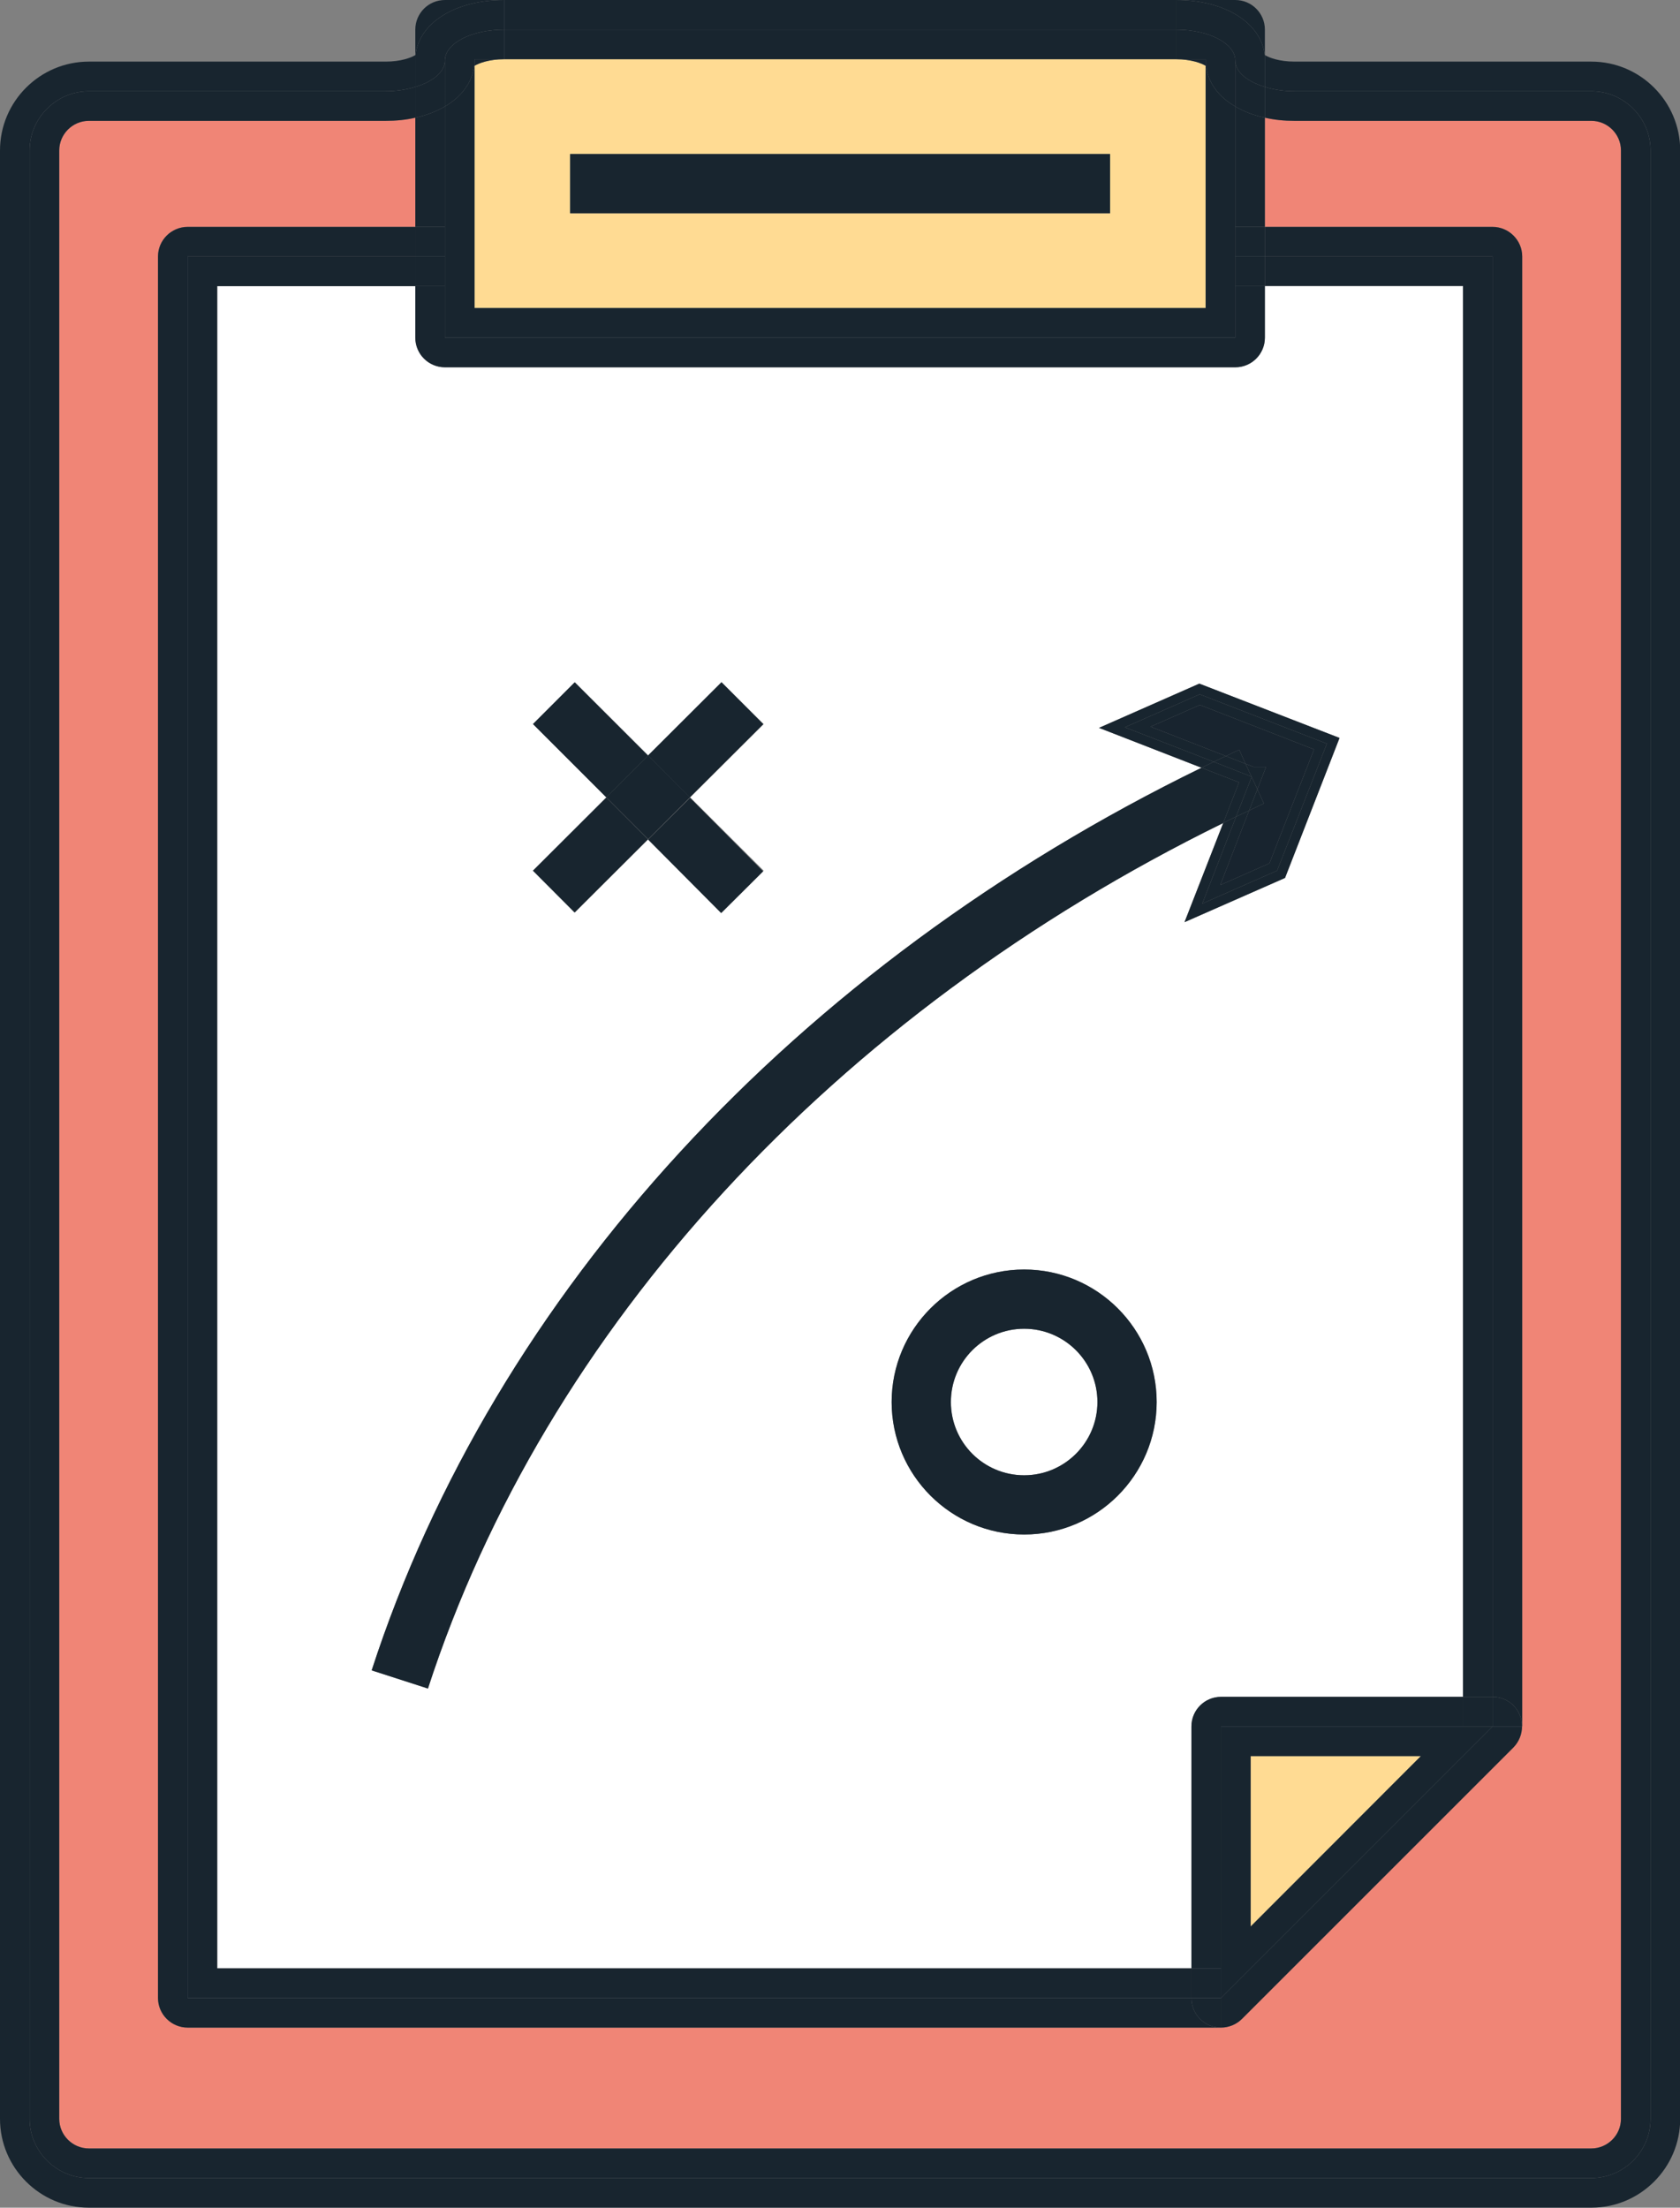 <?xml version="1.0" encoding="utf-8"?>
<!-- Generator: Adobe Illustrator 22.1.0, SVG Export Plug-In . SVG Version: 6.00 Build 0)  -->
<svg version="1.2" baseProfile="tiny" id="Layer_1" xmlns="http://www.w3.org/2000/svg" xmlns:xlink="http://www.w3.org/1999/xlink"
	 x="0px" y="0px" viewBox="0 0 85.07 111.8" xml:space="preserve">
<rect x="0" y="0" width="85.07" height="111.8" fill="#808080" stroke="none"/>
<g id="XMLID_52_">
	<g>
		<g id="XMLID_1_">
			<g>
				<circle fill="#FFFFFF" cx="51.86" cy="71" r="3.71"/>
				<path fill="#F08576" d="M77.07,87.43h0.01V12.99c0-0.83-0.68-1.5-1.5-1.5H64.05V5.96c0.47,0.11,0.97,0.16,1.5,0.16h15.03
					c0.82,0,1.5,0.67,1.5,1.5v99.68c0,0.83-0.68,1.5-1.5,1.5H4.5c-0.82,0-1.5-0.67-1.5-1.5V7.62c0-0.83,0.68-1.5,1.5-1.5h15.03
					c0.53,0,1.04-0.05,1.5-0.16v5.53H9.5c-0.82,0-1.5,0.67-1.5,1.5v88.19c0,0.83,0.68,1.5,1.5,1.5h52.33c0.38,0,0.77-0.15,1.06-0.44
					l13.75-13.75C76.92,88.2,77.07,87.82,77.07,87.43z"/>
				<path fill="#18252F" d="M77.07,87.43h-1.49v-1.5c0.6,0,1.15,0.36,1.38,0.93C77.04,87.04,77.07,87.24,77.07,87.43z"/>
				<path fill="#18252F" d="M75.58,12.99H64.05v-1.5h11.53c0.82,0,1.5,0.67,1.5,1.5v74.44h-0.01c0-0.19-0.03-0.39-0.11-0.57
					c-0.23-0.57-0.78-0.93-1.38-0.93V12.99z"/>
				<rect x="74.08" y="85.93" fill="#18252F" width="1.5" height="1.5"/>
				<polygon fill="#18252F" points="75.58,12.99 75.58,85.93 74.08,85.93 74.08,14.49 64.05,14.49 64.05,12.99 				"/>
				<path fill="#FFFFFF" d="M74.08,14.49v71.44H61.83c-0.83,0-1.5,0.67-1.5,1.5v12.25H11V14.49h10.03v2.61c0,0.83,0.67,1.5,1.5,1.5
					h40.02c0.83,0,1.5-0.67,1.5-1.5v-2.61H74.08z M65.07,44.46l2.76-7.09l-7.1-2.75l-5.08,2.24l5.19,2.02
					C40.28,48.91,25.03,65.47,18.82,84.59l2.85,0.92c5.94-18.28,20.56-34.16,40.27-43.83l-1.96,5.02L65.07,44.46z M58.57,71
					c0-3.7-3.01-6.71-6.71-6.71S45.15,67.3,45.15,71c0,3.7,3.01,6.71,6.71,6.71S58.57,74.7,58.57,71z M34.95,40.38l3.72-3.71
					l-2.13-2.12l-3.71,3.71l-3.72-3.71L27,36.67l3.71,3.71L27,44.09l2.11,2.12l3.72-3.71l3.71,3.71l2.13-2.12L34.95,40.38z"/>
				<polygon fill="#FFDB93" points="71.95,88.93 63.33,97.56 63.33,88.93 				"/>
				<rect x="62.55" y="12.99" fill="#18252F" width="1.5" height="1.5"/>
				<rect x="62.55" y="11.49" fill="#18252F" width="1.5" height="1.5"/>
				<path fill="#18252F" d="M64.05,5.96v5.53h-1.5v-6.1C62.98,5.65,63.48,5.84,64.05,5.96z"/>
				<path fill="#18252F" d="M64.05,1.5v1.29c0-0.01-0.01-0.01-0.01-0.01C63.85,1.15,62.02,0,59.55,0h3C63.38,0,64.05,0.67,64.05,1.5
					z"/>
				<path fill="#18252F" d="M63.67,39.97L64,40.69c-0.25,0.12-0.5,0.23-0.75,0.36L63.67,39.97z"/>
				<path fill="#18252F" d="M62.55,3.06c0-0.86-1.34-1.56-3-1.56V0c2.47,0,4.3,1.15,4.49,2.78c0,0,0.01,0,0.01,0.01V4.4
					C63.16,4.14,62.55,3.64,62.55,3.06z"/>
				<path fill="#18252F" d="M63.38,39.34l0.29,0.63l-0.42,1.08c-0.22,0.1-0.44,0.2-0.66,0.31L63.38,39.34z"/>
				<polygon fill="#18252F" points="63.47,38.83 64.11,38.83 63.85,39.51 63.67,39.97 63.38,39.34 63.37,39.33 63.07,38.68 				"/>
				<path fill="#18252F" d="M63.07,38.68l0.3,0.65l-1.91-0.75c0.2-0.1,0.41-0.2,0.62-0.29L63.07,38.68z"/>
				<path fill="#18252F" d="M63.33,97.56l8.62-8.63h-8.62V97.56z M61.83,99.68V87.43h12.25h1.5l-13.75,13.75V99.68z"/>
				<path fill="#18242F" d="M66.54,37.95l-2.26,5.77l-2.49,1.1l1.46-3.77c0.25-0.13,0.5-0.24,0.75-0.36l-0.33-0.72l0.18-0.46
					l0.26-0.68h-0.64l-0.4-0.15l-0.32-0.71c-0.23,0.1-0.45,0.21-0.67,0.32l-3.82-1.49l2.5-1.1L66.54,37.95z"/>
				<path fill="#18252F" d="M63.38,39.34l-0.79,2.02c-0.22,0.1-0.43,0.2-0.65,0.32l0.8-2.06l-1.9-0.74c0.2-0.1,0.41-0.2,0.62-0.3
					l1.91,0.75L63.38,39.34z"/>
				<path fill="#18252F" d="M63.07,38.68l-0.99-0.39c0.22-0.11,0.44-0.22,0.67-0.32L63.07,38.68z"/>
				<path fill="#18252F" d="M62.74,39.62l-0.8,2.06c-19.71,9.67-34.33,25.55-40.27,43.83l-2.85-0.92
					c6.21-19.12,21.46-35.68,42.02-45.71L62.74,39.62z"/>
				<path fill="#18252F" d="M62.55,3.06c0,0.58,0.61,1.08,1.5,1.34v1.56c-0.57-0.12-1.07-0.31-1.5-0.57V3.06z"/>
				<path fill="#18252F" d="M61.83,102.68v-1.5l13.75-13.75h1.49c0,0.39-0.15,0.77-0.43,1.06l-13.75,13.75
					C62.6,102.53,62.21,102.68,61.83,102.68z"/>
				<rect x="60.33" y="99.68" fill="#18252F" width="1.5" height="1.5"/>
				<path fill="#18252F" d="M61.83,87.43v12.25h-1.5V87.43c0-0.83,0.67-1.5,1.5-1.5h12.25v1.5H61.83z"/>
				<path fill="#18252F" d="M61.83,101.18v1.5c-0.2,0-0.39-0.04-0.58-0.11c-0.56-0.24-0.92-0.78-0.92-1.39H61.83z"/>
				<path fill="#18252F" d="M9.5,12.99v88.19h50.83c0,0.61,0.36,1.15,0.92,1.39c0.19,0.07,0.38,0.11,0.58,0.11H9.5
					c-0.82,0-1.5-0.67-1.5-1.5V12.99c0-0.83,0.68-1.5,1.5-1.5h11.53v1.5H9.5z"/>
				<path fill="#FFDB93" d="M61.05,3.33V15.6H24.03V3.33C24.25,3.2,24.76,3,25.53,3h34.02C60.32,3,60.83,3.2,61.05,3.33z
					 M56.21,10.8v-3H28.87v3H56.21z"/>
				<path fill="#18252F" d="M61.05,3v0.33C60.83,3.2,60.32,3,59.55,3H61.05z"/>
				<path fill="#18252F" d="M62.55,5.39c-0.84-0.48-1.38-1.2-1.48-2.05c-0.01,0-0.01-0.01-0.02-0.01V3h-1.5V1.5c1.66,0,3,0.7,3,1.56
					V5.39z"/>
				<rect x="25.53" y="1.5" fill="#18252F" width="34.02" height="1.5"/>
				<rect x="25.53" y="0" fill="#18252F" width="34.02" height="1.5"/>
				<path fill="#18252F" d="M61.79,44.82l2.49-1.1l2.26-5.77l-5.78-2.25l-2.5,1.1l3.82,1.49c-0.21,0.09-0.42,0.19-0.62,0.29
					l-4.5-1.75l3.79-1.67l6.44,2.5l-2.52,6.43l-3.79,1.67l1.71-4.4c0.22-0.11,0.44-0.21,0.66-0.31L61.79,44.82z"/>
				<path fill="#18252F" d="M55.65,36.86l5.08-2.24l7.1,2.75l-2.76,7.09l-5.09,2.24l1.96-5.02c0.22-0.12,0.43-0.22,0.65-0.32
					l-1.71,4.4l3.79-1.67l2.52-6.43l-6.44-2.5l-3.79,1.67l4.5,1.75c-0.21,0.1-0.42,0.2-0.62,0.3L55.65,36.86z"/>
				<rect x="28.87" y="7.8" fill="#18252F" width="27.34" height="3"/>
				<path fill="#18252F" d="M51.86,64.29c3.7,0,6.71,3.01,6.71,6.71c0,3.7-3.01,6.71-6.71,6.71S45.15,74.7,45.15,71
					C45.15,67.3,48.16,64.29,51.86,64.29z M55.57,71c0-2.05-1.67-3.71-3.71-3.71c-2.05,0-3.71,1.66-3.71,3.71
					c0,2.05,1.66,3.71,3.71,3.71C53.9,74.71,55.57,73.05,55.57,71z"/>
				
					<rect x="33.12" y="35.96" transform="matrix(0.708 -0.706 0.706 0.708 -16.021 36.178)" fill="#18252F" width="5.25" height="3"/>
				
					<rect x="34.24" y="40.67" transform="matrix(0.709 -0.705 0.705 0.709 -20.133 37.823)" fill="#18252F" width="3" height="5.25"/>
				
					<rect x="31.33" y="38.88" transform="matrix(0.707 -0.707 0.707 0.707 -18.939 35.038)" fill="#18252F" width="3" height="3"/>
				
					<rect x="28.41" y="34.84" transform="matrix(0.707 -0.707 0.707 0.707 -17.732 32.121)" fill="#18252F" width="2.99" height="5.25"/>
				
					<rect x="27.28" y="41.8" transform="matrix(0.708 -0.706 0.706 0.708 -21.842 33.759)" fill="#18252F" width="5.25" height="2.99"/>
				<path fill="#18252F" d="M22.53,0h3c-2.47,0-4.3,1.15-4.49,2.78c0,0-0.01,0-0.01,0.01V1.5C21.03,0.67,21.7,0,22.53,0z"/>
				<path fill="#18252F" d="M24.03,3.33V3h1.5C24.76,3,24.25,3.2,24.03,3.33z"/>
				<path fill="#18252F" d="M24.03,15.6h37.02V3.33c0.01,0,0.01,0.01,0.02,0.01c0.1,0.85,0.64,1.57,1.48,2.05v6.1v1.5v1.5v2.61
					H22.53v-2.61v-1.5v-1.5v-6.1c0.84-0.49,1.38-1.21,1.48-2.05c0.01,0,0.01-0.01,0.02-0.01V15.6z"/>
				<path fill="#18252F" d="M25.53,3h-1.5v0.33c-0.01,0-0.01,0.01-0.02,0.01c-0.1,0.84-0.64,1.56-1.48,2.05V3.06
					c0-0.86,1.34-1.56,3-1.56V3z"/>
				<rect x="21.03" y="11.49" fill="#18252F" width="1.5" height="1.5"/>
				<path fill="#18252F" d="M22.53,5.39v6.1h-1.5V5.96C21.6,5.84,22.1,5.64,22.53,5.39z"/>
				<path fill="#18252F" d="M21.03,4.4c0.89-0.26,1.5-0.76,1.5-1.34v2.33c-0.43,0.25-0.93,0.45-1.5,0.57V4.4z"/>
				<path fill="#18252F" d="M22.53,18.6c-0.83,0-1.5-0.67-1.5-1.5v-2.61h1.5v2.61h40.02v-2.61h1.5v2.61c0,0.83-0.67,1.5-1.5,1.5
					H22.53z"/>
				<path fill="#18252F" d="M22.53,3.06c0,0.58-0.61,1.08-1.5,1.34V2.79c0-0.01,0.01-0.01,0.01-0.01C21.23,1.15,23.06,0,25.53,0v1.5
					C23.87,1.5,22.53,2.2,22.53,3.06z"/>
				<rect x="21.03" y="12.99" fill="#18252F" width="1.5" height="1.5"/>
				<polygon fill="#18252F" points="11,99.68 60.33,99.68 60.33,101.18 9.5,101.18 9.5,12.99 21.03,12.99 21.03,14.49 11,14.49 				
					"/>
				<path fill="#18252F" d="M19.53,4.62c0.54,0,1.06-0.08,1.5-0.22v1.56c-0.46,0.11-0.97,0.16-1.5,0.16H4.5C3.68,6.12,3,6.79,3,7.62
					v99.68c0,0.83,0.68,1.5,1.5,1.5h76.08c0.82,0,1.5-0.67,1.5-1.5V7.62c0-0.83-0.68-1.5-1.5-1.5H65.55c-0.53,0-1.03-0.05-1.5-0.16
					V4.4c0.44,0.14,0.96,0.22,1.5,0.22h15.03c1.65,0,3,1.35,3,3v99.68c0,1.65-1.35,3-3,3H4.5c-1.64,0-3-1.35-3-3V7.62
					c0-1.65,1.36-3,3-3H19.53z"/>
				<path fill="#18252F" d="M21.03,2.79V4.4c-0.44,0.14-0.96,0.22-1.5,0.22H4.5c-1.64,0-3,1.35-3,3v99.68c0,1.65,1.36,3,3,3h76.08
					c1.65,0,3-1.35,3-3V7.62c0-1.65-1.35-3-3-3H65.55c-0.54,0-1.06-0.08-1.5-0.22V2.79c0.21,0.13,0.73,0.33,1.5,0.33h15.03
					c2.48,0,4.5,2.02,4.5,4.5v99.68c0,2.48-2.02,4.5-4.5,4.5H4.5c-2.48,0-4.5-2.02-4.5-4.5V7.62c0-2.48,2.02-4.5,4.5-4.5h15.03
					C20.3,3.12,20.82,2.92,21.03,2.79z"/>
			</g>
			<g>
			</g>
		</g>
	</g>
</g>
</svg>
